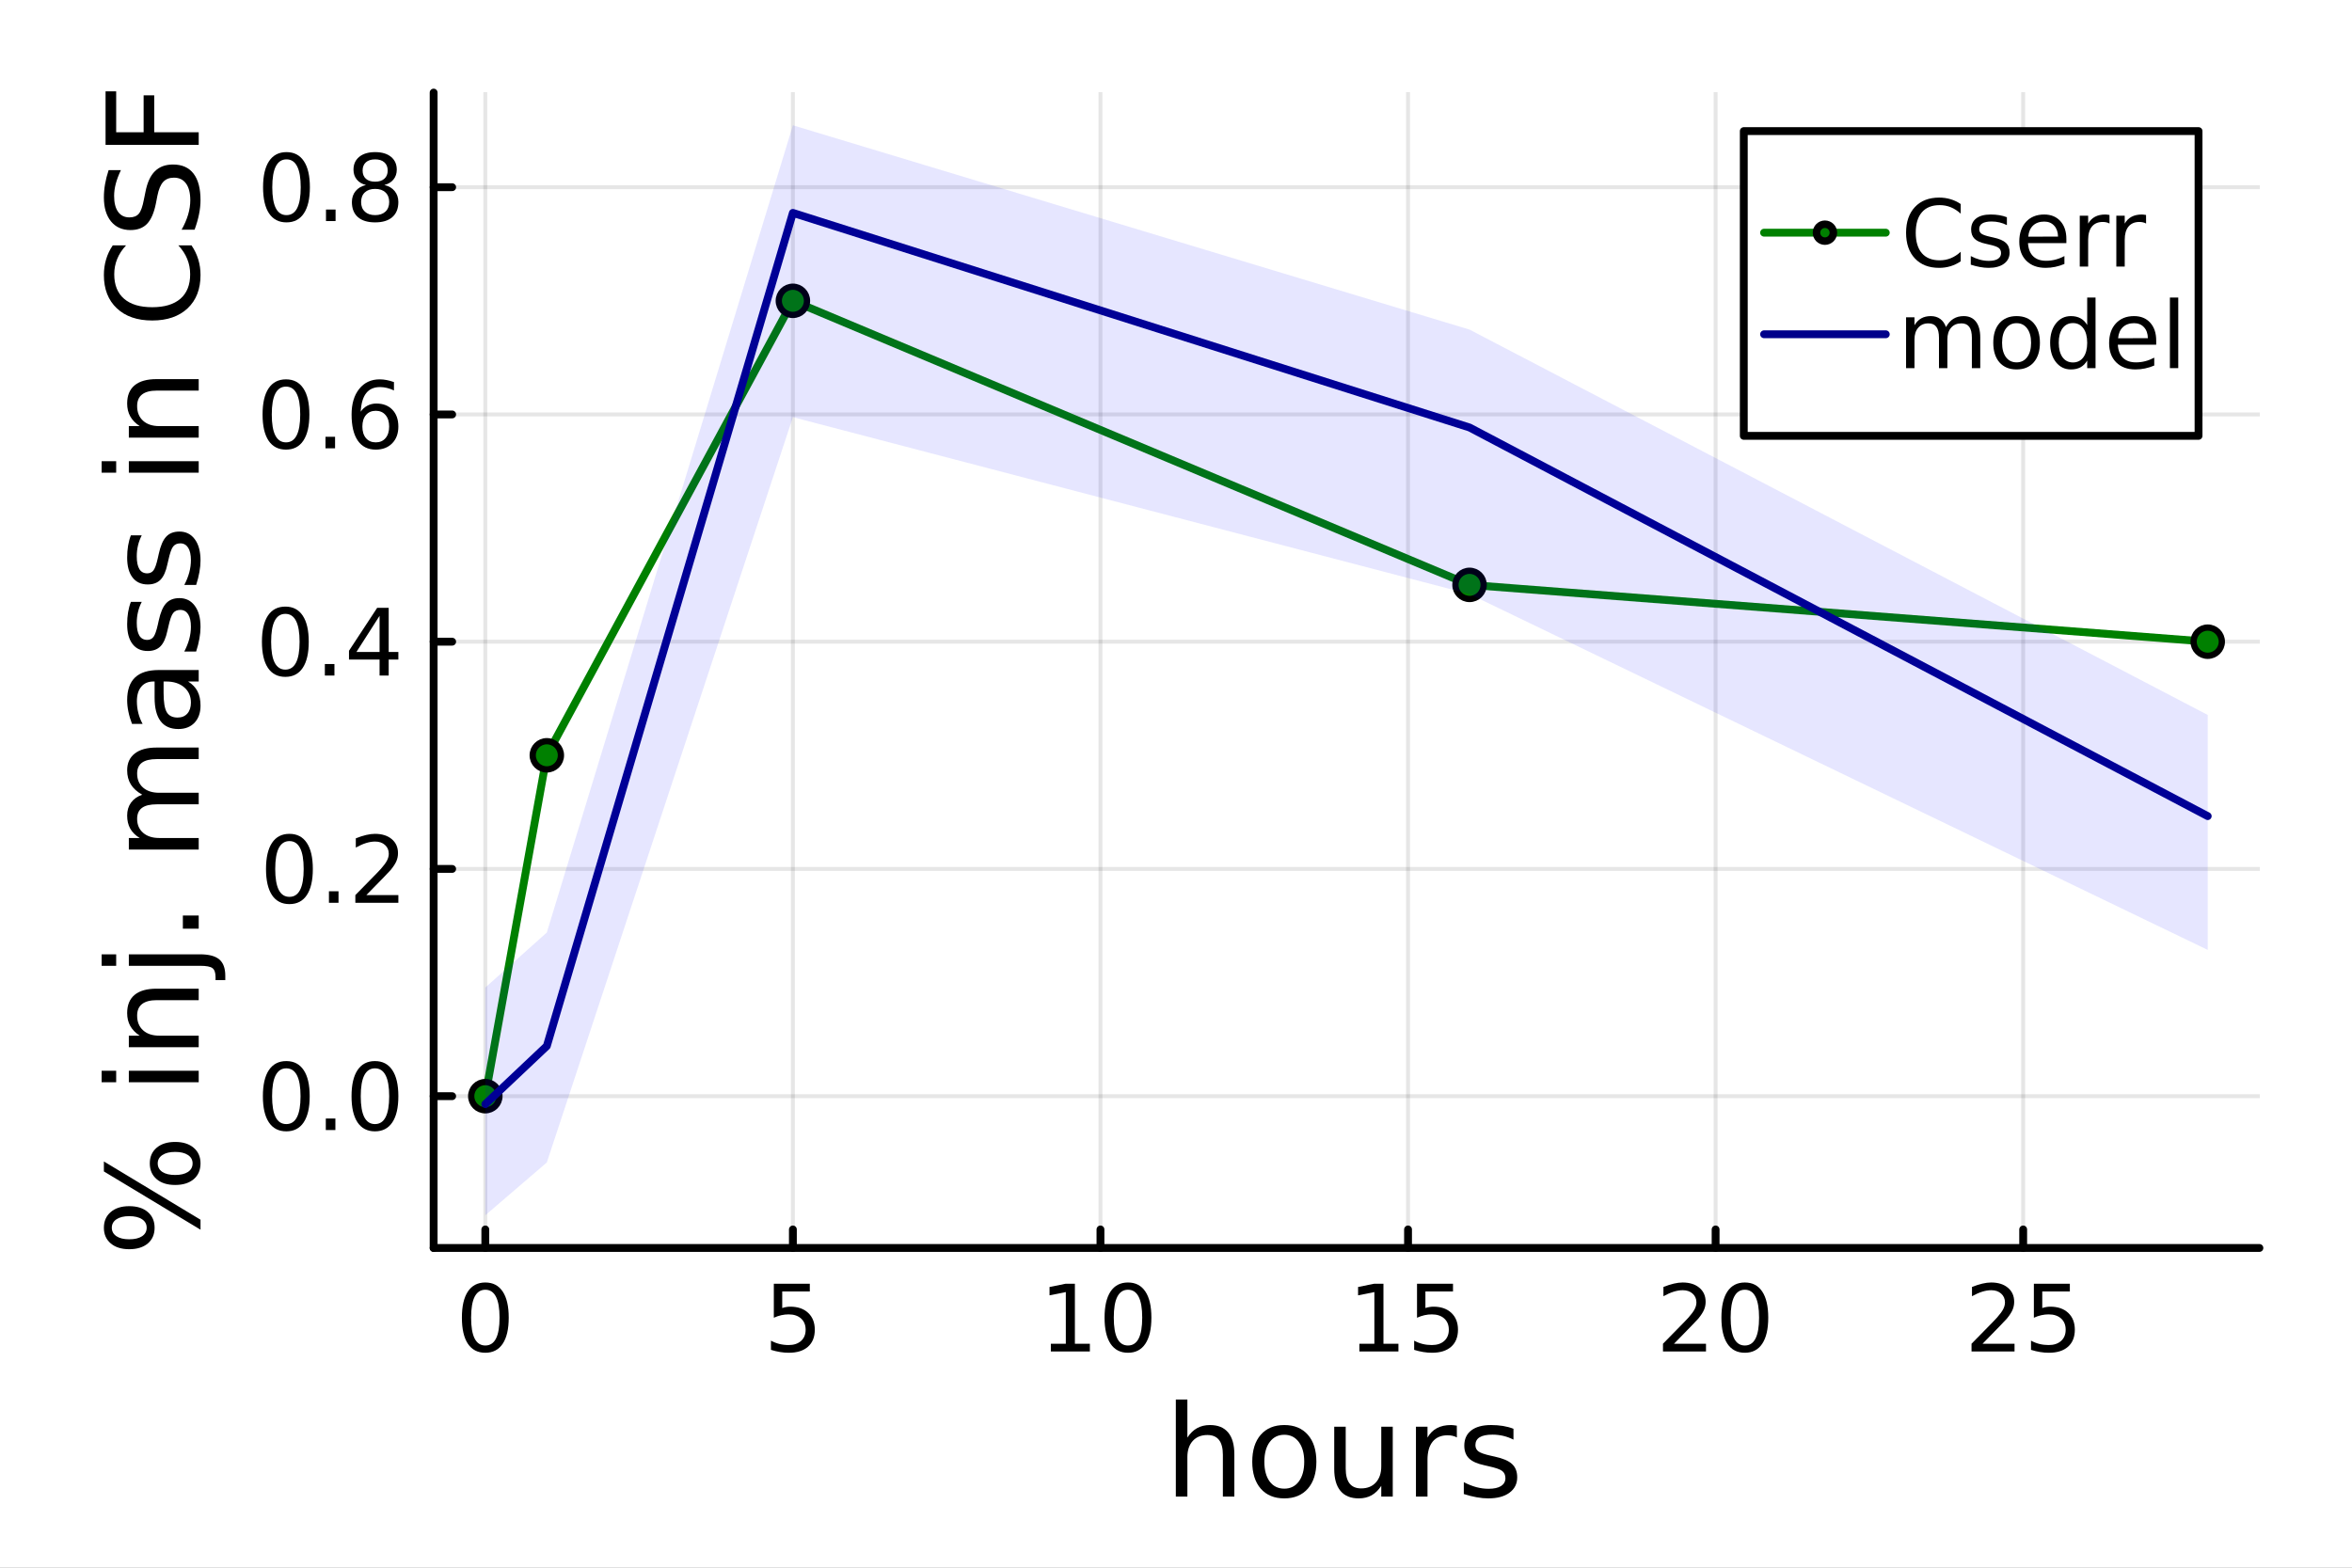 <?xml version="1.0" encoding="utf-8"?>
<svg xmlns="http://www.w3.org/2000/svg" xmlns:xlink="http://www.w3.org/1999/xlink" width="600" height="400" viewBox="0 0 2400 1600">
<rect x="0" y="0" width="2400" height="1600" fill="#808080" stroke="none"/>
<defs>
  <clipPath id="clip360">
    <rect x="0" y="0" width="2400" height="1600"/>
  </clipPath>
</defs>
<path clip-path="url(#clip360)" d="M0 1600 L2400 1600 L2400 0 L0 0  Z" fill="#ffffff" fill-rule="evenodd" fill-opacity="1"/>
<defs>
  <clipPath id="clip361">
    <rect x="480" y="0" width="1681" height="1600"/>
  </clipPath>
</defs>
<path clip-path="url(#clip360)" d="M442.489 1273.7 L2305.51 1273.7 L2305.51 94.488 L442.489 94.488  Z" fill="#ffffff" fill-rule="evenodd" fill-opacity="1"/>
<defs>
  <clipPath id="clip362">
    <rect x="442" y="94" width="1864" height="1180"/>
  </clipPath>
</defs>
<polyline clip-path="url(#clip362)" style="stroke:#000000; stroke-linecap:round; stroke-linejoin:round; stroke-width:4; stroke-opacity:0.1; fill:none" points="495.216,1273.7 495.216,94.488 "/>
<polyline clip-path="url(#clip362)" style="stroke:#000000; stroke-linecap:round; stroke-linejoin:round; stroke-width:4; stroke-opacity:0.1; fill:none" points="809.067,1273.7 809.067,94.488 "/>
<polyline clip-path="url(#clip362)" style="stroke:#000000; stroke-linecap:round; stroke-linejoin:round; stroke-width:4; stroke-opacity:0.1; fill:none" points="1122.92,1273.7 1122.92,94.488 "/>
<polyline clip-path="url(#clip362)" style="stroke:#000000; stroke-linecap:round; stroke-linejoin:round; stroke-width:4; stroke-opacity:0.1; fill:none" points="1436.77,1273.7 1436.77,94.488 "/>
<polyline clip-path="url(#clip362)" style="stroke:#000000; stroke-linecap:round; stroke-linejoin:round; stroke-width:4; stroke-opacity:0.1; fill:none" points="1750.62,1273.7 1750.62,94.488 "/>
<polyline clip-path="url(#clip362)" style="stroke:#000000; stroke-linecap:round; stroke-linejoin:round; stroke-width:4; stroke-opacity:0.1; fill:none" points="2064.47,1273.7 2064.47,94.488 "/>
<polyline clip-path="url(#clip360)" style="stroke:#000000; stroke-linecap:round; stroke-linejoin:round; stroke-width:8; stroke-opacity:1; fill:none" points="442.489,1273.7 2305.51,1273.7 "/>
<polyline clip-path="url(#clip360)" style="stroke:#000000; stroke-linecap:round; stroke-linejoin:round; stroke-width:8; stroke-opacity:1; fill:none" points="495.216,1273.7 495.216,1254.8 "/>
<polyline clip-path="url(#clip360)" style="stroke:#000000; stroke-linecap:round; stroke-linejoin:round; stroke-width:8; stroke-opacity:1; fill:none" points="809.067,1273.7 809.067,1254.8 "/>
<polyline clip-path="url(#clip360)" style="stroke:#000000; stroke-linecap:round; stroke-linejoin:round; stroke-width:8; stroke-opacity:1; fill:none" points="1122.92,1273.7 1122.92,1254.8 "/>
<polyline clip-path="url(#clip360)" style="stroke:#000000; stroke-linecap:round; stroke-linejoin:round; stroke-width:8; stroke-opacity:1; fill:none" points="1436.77,1273.7 1436.77,1254.8 "/>
<polyline clip-path="url(#clip360)" style="stroke:#000000; stroke-linecap:round; stroke-linejoin:round; stroke-width:8; stroke-opacity:1; fill:none" points="1750.62,1273.7 1750.62,1254.8 "/>
<polyline clip-path="url(#clip360)" style="stroke:#000000; stroke-linecap:round; stroke-linejoin:round; stroke-width:8; stroke-opacity:1; fill:none" points="2064.47,1273.7 2064.47,1254.8 "/>
<path clip-path="url(#clip360)" d="M495.216 1316.33 Q487.994 1316.33 484.336 1323.46 Q480.725 1330.55 480.725 1344.81 Q480.725 1359.02 484.336 1366.15 Q487.994 1373.23 495.216 1373.23 Q502.484 1373.23 506.095 1366.15 Q509.753 1359.02 509.753 1344.81 Q509.753 1330.55 506.095 1323.46 Q502.484 1316.33 495.216 1316.33 M495.216 1308.93 Q506.836 1308.93 512.947 1318.14 Q519.105 1327.31 519.105 1344.81 Q519.105 1362.26 512.947 1371.47 Q506.836 1380.64 495.216 1380.64 Q483.595 1380.64 477.438 1371.47 Q471.327 1362.26 471.327 1344.81 Q471.327 1327.31 477.438 1318.14 Q483.595 1308.93 495.216 1308.93 Z" fill="#000000" fill-rule="nonzero" fill-opacity="1" /><path clip-path="url(#clip360)" d="M789.623 1310.18 L826.336 1310.18 L826.336 1318.05 L798.188 1318.05 L798.188 1334.99 Q800.225 1334.3 802.262 1333.97 Q804.299 1333.6 806.336 1333.6 Q817.91 1333.6 824.669 1339.94 Q831.428 1346.29 831.428 1357.12 Q831.428 1368.28 824.484 1374.48 Q817.54 1380.64 804.901 1380.64 Q800.549 1380.64 796.012 1379.9 Q791.521 1379.16 786.706 1377.68 L786.706 1368.28 Q790.873 1370.55 795.317 1371.66 Q799.762 1372.77 804.716 1372.77 Q812.725 1372.77 817.401 1368.56 Q822.077 1364.34 822.077 1357.12 Q822.077 1349.9 817.401 1345.68 Q812.725 1341.47 804.716 1341.47 Q800.966 1341.47 797.216 1342.31 Q793.512 1343.14 789.623 1344.9 L789.623 1310.18 Z" fill="#000000" fill-rule="nonzero" fill-opacity="1" /><path clip-path="url(#clip360)" d="M1072.29 1371.43 L1087.57 1371.43 L1087.57 1318.69 L1070.95 1322.03 L1070.95 1313.51 L1087.48 1310.18 L1096.83 1310.18 L1096.83 1371.43 L1112.11 1371.43 L1112.11 1379.3 L1072.29 1379.3 L1072.29 1371.43 Z" fill="#000000" fill-rule="nonzero" fill-opacity="1" /><path clip-path="url(#clip360)" d="M1151 1316.33 Q1143.78 1316.33 1140.12 1323.46 Q1136.51 1330.55 1136.51 1344.81 Q1136.51 1359.02 1140.12 1366.15 Q1143.78 1373.23 1151 1373.23 Q1158.27 1373.23 1161.88 1366.15 Q1165.53 1359.02 1165.53 1344.81 Q1165.53 1330.55 1161.88 1323.46 Q1158.27 1316.33 1151 1316.33 M1151 1308.93 Q1162.62 1308.93 1168.73 1318.14 Q1174.89 1327.31 1174.89 1344.81 Q1174.89 1362.26 1168.73 1371.47 Q1162.62 1380.64 1151 1380.64 Q1139.38 1380.64 1133.22 1371.47 Q1127.11 1362.26 1127.11 1344.81 Q1127.11 1327.31 1133.22 1318.14 Q1139.38 1308.93 1151 1308.93 Z" fill="#000000" fill-rule="nonzero" fill-opacity="1" /><path clip-path="url(#clip360)" d="M1387.14 1371.43 L1402.42 1371.43 L1402.42 1318.69 L1385.8 1322.03 L1385.8 1313.51 L1402.33 1310.18 L1411.68 1310.18 L1411.68 1371.43 L1426.96 1371.43 L1426.96 1379.3 L1387.14 1379.3 L1387.14 1371.43 Z" fill="#000000" fill-rule="nonzero" fill-opacity="1" /><path clip-path="url(#clip360)" d="M1445.94 1310.18 L1482.65 1310.18 L1482.65 1318.05 L1454.5 1318.05 L1454.5 1334.99 Q1456.54 1334.3 1458.58 1333.97 Q1460.61 1333.6 1462.65 1333.6 Q1474.22 1333.6 1480.98 1339.94 Q1487.74 1346.29 1487.74 1357.12 Q1487.74 1368.28 1480.8 1374.48 Q1473.85 1380.64 1461.21 1380.64 Q1456.86 1380.64 1452.33 1379.9 Q1447.84 1379.16 1443.02 1377.68 L1443.02 1368.28 Q1447.19 1370.55 1451.63 1371.66 Q1456.08 1372.77 1461.03 1372.77 Q1469.04 1372.77 1473.71 1368.56 Q1478.39 1364.34 1478.39 1357.12 Q1478.39 1349.9 1473.71 1345.68 Q1469.04 1341.47 1461.03 1341.47 Q1457.28 1341.47 1453.53 1342.31 Q1449.83 1343.14 1445.94 1344.9 L1445.94 1310.18 Z" fill="#000000" fill-rule="nonzero" fill-opacity="1" /><path clip-path="url(#clip360)" d="M1708.17 1371.43 L1740.81 1371.43 L1740.81 1379.3 L1696.92 1379.3 L1696.92 1371.43 Q1702.24 1365.92 1711.41 1356.66 Q1720.62 1347.35 1722.98 1344.67 Q1727.47 1339.62 1729.23 1336.15 Q1731.04 1332.63 1731.04 1329.25 Q1731.04 1323.74 1727.15 1320.27 Q1723.31 1316.8 1717.1 1316.8 Q1712.71 1316.8 1707.8 1318.32 Q1702.94 1319.85 1697.38 1322.95 L1697.38 1313.51 Q1703.03 1311.24 1707.94 1310.08 Q1712.84 1308.93 1716.92 1308.93 Q1727.66 1308.93 1734.05 1314.3 Q1740.44 1319.67 1740.44 1328.65 Q1740.44 1332.91 1738.82 1336.75 Q1737.24 1340.55 1733.03 1345.73 Q1731.87 1347.07 1725.67 1353.51 Q1719.46 1359.9 1708.17 1371.43 Z" fill="#000000" fill-rule="nonzero" fill-opacity="1" /><path clip-path="url(#clip360)" d="M1780.44 1316.33 Q1773.21 1316.33 1769.56 1323.46 Q1765.95 1330.55 1765.95 1344.81 Q1765.95 1359.02 1769.56 1366.15 Q1773.21 1373.23 1780.44 1373.23 Q1787.71 1373.23 1791.32 1366.15 Q1794.97 1359.02 1794.97 1344.81 Q1794.97 1330.55 1791.32 1323.46 Q1787.71 1316.33 1780.44 1316.33 M1780.44 1308.93 Q1792.06 1308.93 1798.17 1318.14 Q1804.33 1327.31 1804.33 1344.81 Q1804.33 1362.26 1798.17 1371.47 Q1792.06 1380.64 1780.44 1380.64 Q1768.82 1380.64 1762.66 1371.47 Q1756.55 1362.26 1756.55 1344.81 Q1756.55 1327.31 1762.66 1318.14 Q1768.82 1308.93 1780.44 1308.93 Z" fill="#000000" fill-rule="nonzero" fill-opacity="1" /><path clip-path="url(#clip360)" d="M2023.02 1371.43 L2055.65 1371.43 L2055.65 1379.3 L2011.77 1379.3 L2011.77 1371.43 Q2017.09 1365.92 2026.26 1356.66 Q2035.47 1347.35 2037.83 1344.67 Q2042.32 1339.62 2044.08 1336.15 Q2045.89 1332.63 2045.89 1329.25 Q2045.89 1323.74 2042 1320.27 Q2038.15 1316.8 2031.95 1316.8 Q2027.55 1316.8 2022.65 1318.32 Q2017.78 1319.85 2012.23 1322.95 L2012.23 1313.51 Q2017.88 1311.24 2022.78 1310.08 Q2027.69 1308.93 2031.77 1308.93 Q2042.51 1308.93 2048.9 1314.3 Q2055.28 1319.67 2055.28 1328.65 Q2055.28 1332.91 2053.66 1336.75 Q2052.09 1340.55 2047.88 1345.73 Q2046.72 1347.07 2040.52 1353.51 Q2034.31 1359.9 2023.02 1371.43 Z" fill="#000000" fill-rule="nonzero" fill-opacity="1" /><path clip-path="url(#clip360)" d="M2075.38 1310.18 L2112.09 1310.18 L2112.09 1318.05 L2083.94 1318.05 L2083.94 1334.99 Q2085.98 1334.3 2088.02 1333.97 Q2090.05 1333.6 2092.09 1333.6 Q2103.66 1333.6 2110.42 1339.94 Q2117.18 1346.29 2117.18 1357.12 Q2117.18 1368.28 2110.24 1374.48 Q2103.29 1380.64 2090.65 1380.64 Q2086.3 1380.64 2081.77 1379.9 Q2077.27 1379.16 2072.46 1377.68 L2072.46 1368.28 Q2076.63 1370.55 2081.07 1371.66 Q2085.52 1372.77 2090.47 1372.77 Q2098.48 1372.77 2103.15 1368.56 Q2107.83 1364.34 2107.83 1357.12 Q2107.83 1349.9 2103.15 1345.68 Q2098.48 1341.47 2090.47 1341.47 Q2086.72 1341.47 2082.97 1342.31 Q2079.27 1343.14 2075.38 1344.9 L2075.38 1310.18 Z" fill="#000000" fill-rule="nonzero" fill-opacity="1" /><path clip-path="url(#clip360)" d="M1259.54 1484.39 L1259.54 1527.42 L1247.83 1527.42 L1247.83 1484.77 Q1247.83 1474.65 1243.89 1469.62 Q1239.94 1464.59 1232.04 1464.59 Q1222.56 1464.59 1217.09 1470.64 Q1211.61 1476.69 1211.61 1487.13 L1211.61 1527.42 L1199.83 1527.42 L1199.83 1428.37 L1211.61 1428.37 L1211.61 1467.2 Q1215.81 1460.77 1221.48 1457.59 Q1227.21 1454.41 1234.65 1454.41 Q1246.94 1454.41 1253.24 1462.05 Q1259.54 1469.62 1259.54 1484.39 Z" fill="#000000" fill-rule="nonzero" fill-opacity="1" /><path clip-path="url(#clip360)" d="M1310.53 1464.34 Q1301.11 1464.34 1295.64 1471.72 Q1290.16 1479.04 1290.16 1491.84 Q1290.16 1504.63 1295.57 1512.02 Q1301.05 1519.34 1310.53 1519.34 Q1319.89 1519.34 1325.37 1511.96 Q1330.84 1504.57 1330.84 1491.84 Q1330.84 1479.17 1325.37 1471.79 Q1319.89 1464.34 1310.53 1464.34 M1310.53 1454.41 Q1325.81 1454.41 1334.53 1464.34 Q1343.25 1474.27 1343.25 1491.84 Q1343.25 1509.35 1334.53 1519.34 Q1325.81 1529.27 1310.53 1529.27 Q1295.19 1529.27 1286.47 1519.34 Q1277.81 1509.35 1277.81 1491.84 Q1277.81 1474.27 1286.47 1464.34 Q1295.19 1454.41 1310.53 1454.41 Z" fill="#000000" fill-rule="nonzero" fill-opacity="1" /><path clip-path="url(#clip360)" d="M1361.46 1499.29 L1361.46 1456.13 L1373.17 1456.13 L1373.17 1498.84 Q1373.17 1508.96 1377.12 1514.06 Q1381.07 1519.08 1388.96 1519.08 Q1398.44 1519.08 1403.92 1513.04 Q1409.46 1506.99 1409.46 1496.55 L1409.46 1456.13 L1421.17 1456.13 L1421.17 1527.42 L1409.46 1527.42 L1409.46 1516.47 Q1405.19 1522.97 1399.53 1526.15 Q1393.92 1529.27 1386.48 1529.27 Q1374.19 1529.27 1367.83 1521.63 Q1361.46 1513.99 1361.46 1499.29 M1390.93 1454.41 L1390.93 1454.41 Z" fill="#000000" fill-rule="nonzero" fill-opacity="1" /><path clip-path="url(#clip360)" d="M1486.61 1467.08 Q1484.64 1465.93 1482.28 1465.42 Q1479.99 1464.85 1477.19 1464.85 Q1467.26 1464.85 1461.91 1471.34 Q1456.63 1477.77 1456.63 1489.87 L1456.63 1527.42 L1444.85 1527.42 L1444.85 1456.13 L1456.63 1456.13 L1456.63 1467.2 Q1460.32 1460.71 1466.24 1457.59 Q1472.16 1454.41 1480.63 1454.41 Q1481.84 1454.41 1483.3 1454.6 Q1484.76 1454.73 1486.55 1455.05 L1486.61 1467.08 Z" fill="#000000" fill-rule="nonzero" fill-opacity="1" /><path clip-path="url(#clip360)" d="M1544.35 1458.23 L1544.35 1469.3 Q1539.38 1466.76 1534.03 1465.49 Q1528.69 1464.21 1522.96 1464.21 Q1514.24 1464.21 1509.84 1466.89 Q1505.52 1469.56 1505.52 1474.91 Q1505.52 1478.98 1508.63 1481.34 Q1511.75 1483.63 1521.18 1485.73 L1525.19 1486.62 Q1537.66 1489.29 1542.88 1494.19 Q1548.17 1499.03 1548.17 1507.75 Q1548.17 1517.68 1540.27 1523.48 Q1532.44 1529.27 1518.69 1529.27 Q1512.96 1529.27 1506.73 1528.12 Q1500.55 1527.04 1493.68 1524.81 L1493.68 1512.72 Q1500.17 1516.09 1506.47 1517.81 Q1512.77 1519.47 1518.95 1519.47 Q1527.22 1519.47 1531.68 1516.67 Q1536.13 1513.8 1536.13 1508.64 Q1536.13 1503.87 1532.89 1501.32 Q1529.71 1498.78 1518.82 1496.42 L1514.75 1495.47 Q1503.86 1493.18 1499.02 1488.47 Q1494.18 1483.69 1494.18 1475.42 Q1494.18 1465.36 1501.31 1459.88 Q1508.44 1454.41 1521.56 1454.41 Q1528.05 1454.41 1533.78 1455.36 Q1539.51 1456.32 1544.35 1458.23 Z" fill="#000000" fill-rule="nonzero" fill-opacity="1" /><polyline clip-path="url(#clip362)" style="stroke:#000000; stroke-linecap:round; stroke-linejoin:round; stroke-width:4; stroke-opacity:0.1; fill:none" points="442.489,1118.77 2305.51,1118.77 "/>
<polyline clip-path="url(#clip362)" style="stroke:#000000; stroke-linecap:round; stroke-linejoin:round; stroke-width:4; stroke-opacity:0.1; fill:none" points="442.489,886.84 2305.51,886.84 "/>
<polyline clip-path="url(#clip362)" style="stroke:#000000; stroke-linecap:round; stroke-linejoin:round; stroke-width:4; stroke-opacity:0.1; fill:none" points="442.489,654.913 2305.51,654.913 "/>
<polyline clip-path="url(#clip362)" style="stroke:#000000; stroke-linecap:round; stroke-linejoin:round; stroke-width:4; stroke-opacity:0.1; fill:none" points="442.489,422.987 2305.51,422.987 "/>
<polyline clip-path="url(#clip362)" style="stroke:#000000; stroke-linecap:round; stroke-linejoin:round; stroke-width:4; stroke-opacity:0.1; fill:none" points="442.489,191.06 2305.51,191.06 "/>
<polyline clip-path="url(#clip360)" style="stroke:#000000; stroke-linecap:round; stroke-linejoin:round; stroke-width:8; stroke-opacity:1; fill:none" points="442.489,1273.7 442.489,94.488 "/>
<polyline clip-path="url(#clip360)" style="stroke:#000000; stroke-linecap:round; stroke-linejoin:round; stroke-width:8; stroke-opacity:1; fill:none" points="442.489,1118.77 461.386,1118.77 "/>
<polyline clip-path="url(#clip360)" style="stroke:#000000; stroke-linecap:round; stroke-linejoin:round; stroke-width:8; stroke-opacity:1; fill:none" points="442.489,886.84 461.386,886.84 "/>
<polyline clip-path="url(#clip360)" style="stroke:#000000; stroke-linecap:round; stroke-linejoin:round; stroke-width:8; stroke-opacity:1; fill:none" points="442.489,654.913 461.386,654.913 "/>
<polyline clip-path="url(#clip360)" style="stroke:#000000; stroke-linecap:round; stroke-linejoin:round; stroke-width:8; stroke-opacity:1; fill:none" points="442.489,422.987 461.386,422.987 "/>
<polyline clip-path="url(#clip360)" style="stroke:#000000; stroke-linecap:round; stroke-linejoin:round; stroke-width:8; stroke-opacity:1; fill:none" points="442.489,191.06 461.386,191.06 "/>
<path clip-path="url(#clip360)" d="M292.137 1090.36 Q284.915 1090.36 281.258 1097.49 Q277.647 1104.58 277.647 1118.84 Q277.647 1133.05 281.258 1140.18 Q284.915 1147.26 292.137 1147.26 Q299.406 1147.26 303.017 1140.18 Q306.674 1133.05 306.674 1118.84 Q306.674 1104.58 303.017 1097.49 Q299.406 1090.36 292.137 1090.36 M292.137 1082.96 Q303.758 1082.96 309.869 1092.17 Q316.026 1101.34 316.026 1118.84 Q316.026 1136.29 309.869 1145.5 Q303.758 1154.67 292.137 1154.67 Q280.517 1154.67 274.36 1145.5 Q268.249 1136.29 268.249 1118.84 Q268.249 1101.34 274.36 1092.17 Q280.517 1082.96 292.137 1082.96 Z" fill="#000000" fill-rule="nonzero" fill-opacity="1" /><path clip-path="url(#clip360)" d="M332.461 1141.57 L342.23 1141.57 L342.23 1153.33 L332.461 1153.33 L332.461 1141.57 Z" fill="#000000" fill-rule="nonzero" fill-opacity="1" /><path clip-path="url(#clip360)" d="M382.6 1090.36 Q375.378 1090.36 371.72 1097.49 Q368.109 1104.58 368.109 1118.84 Q368.109 1133.05 371.72 1140.18 Q375.378 1147.26 382.6 1147.26 Q389.868 1147.26 393.479 1140.18 Q397.137 1133.05 397.137 1118.84 Q397.137 1104.58 393.479 1097.49 Q389.868 1090.36 382.6 1090.36 M382.6 1082.96 Q394.22 1082.96 400.331 1092.17 Q406.489 1101.34 406.489 1118.84 Q406.489 1136.29 400.331 1145.5 Q394.22 1154.67 382.6 1154.67 Q370.98 1154.67 364.822 1145.5 Q358.711 1136.29 358.711 1118.84 Q358.711 1101.34 364.822 1092.17 Q370.98 1082.96 382.6 1082.96 Z" fill="#000000" fill-rule="nonzero" fill-opacity="1" /><path clip-path="url(#clip360)" d="M295.332 858.438 Q288.11 858.438 284.452 865.567 Q280.841 872.651 280.841 886.91 Q280.841 901.123 284.452 908.252 Q288.11 915.336 295.332 915.336 Q302.6 915.336 306.211 908.252 Q309.869 901.123 309.869 886.91 Q309.869 872.651 306.211 865.567 Q302.6 858.438 295.332 858.438 M295.332 851.03 Q306.952 851.03 313.063 860.243 Q319.221 869.41 319.221 886.91 Q319.221 904.363 313.063 913.576 Q306.952 922.743 295.332 922.743 Q283.712 922.743 277.554 913.576 Q271.443 904.363 271.443 886.91 Q271.443 869.41 277.554 860.243 Q283.712 851.03 295.332 851.03 Z" fill="#000000" fill-rule="nonzero" fill-opacity="1" /><path clip-path="url(#clip360)" d="M335.656 909.641 L345.424 909.641 L345.424 921.4 L335.656 921.4 L335.656 909.641 Z" fill="#000000" fill-rule="nonzero" fill-opacity="1" /><path clip-path="url(#clip360)" d="M373.85 913.53 L406.489 913.53 L406.489 921.4 L362.6 921.4 L362.6 913.53 Q367.924 908.021 377.091 898.762 Q386.304 889.456 388.665 886.771 Q393.155 881.725 394.915 878.252 Q396.72 874.734 396.72 871.354 Q396.72 865.845 392.831 862.373 Q388.989 858.901 382.785 858.901 Q378.387 858.901 373.48 860.428 Q368.619 861.956 363.063 865.058 L363.063 855.614 Q368.711 853.345 373.618 852.188 Q378.526 851.03 382.6 851.03 Q393.341 851.03 399.729 856.401 Q406.118 861.771 406.118 870.752 Q406.118 875.012 404.498 878.854 Q402.924 882.651 398.711 887.836 Q397.554 889.178 391.35 895.613 Q385.146 902.002 373.85 913.53 Z" fill="#000000" fill-rule="nonzero" fill-opacity="1" /><path clip-path="url(#clip360)" d="M291.165 626.511 Q283.943 626.511 280.286 633.64 Q276.675 640.724 276.675 654.983 Q276.675 669.196 280.286 676.325 Q283.943 683.409 291.165 683.409 Q298.434 683.409 302.045 676.325 Q305.702 669.196 305.702 654.983 Q305.702 640.724 302.045 633.64 Q298.434 626.511 291.165 626.511 M291.165 619.103 Q302.786 619.103 308.897 628.316 Q315.054 637.483 315.054 654.983 Q315.054 672.436 308.897 681.649 Q302.786 690.816 291.165 690.816 Q279.545 690.816 273.388 681.649 Q267.276 672.436 267.276 654.983 Q267.276 637.483 273.388 628.316 Q279.545 619.103 291.165 619.103 Z" fill="#000000" fill-rule="nonzero" fill-opacity="1" /><path clip-path="url(#clip360)" d="M331.489 677.714 L341.258 677.714 L341.258 689.473 L331.489 689.473 L331.489 677.714 Z" fill="#000000" fill-rule="nonzero" fill-opacity="1" /><path clip-path="url(#clip360)" d="M387.322 628.502 L363.711 665.399 L387.322 665.399 L387.322 628.502 M384.868 620.353 L396.628 620.353 L396.628 665.399 L406.489 665.399 L406.489 673.177 L396.628 673.177 L396.628 689.473 L387.322 689.473 L387.322 673.177 L356.119 673.177 L356.119 664.149 L384.868 620.353 Z" fill="#000000" fill-rule="nonzero" fill-opacity="1" /><path clip-path="url(#clip360)" d="M291.813 394.584 Q284.591 394.584 280.934 401.713 Q277.323 408.797 277.323 423.056 Q277.323 437.269 280.934 444.398 Q284.591 451.482 291.813 451.482 Q299.082 451.482 302.693 444.398 Q306.35 437.269 306.35 423.056 Q306.35 408.797 302.693 401.713 Q299.082 394.584 291.813 394.584 M291.813 387.177 Q303.434 387.177 309.545 396.389 Q315.702 405.556 315.702 423.056 Q315.702 440.51 309.545 449.722 Q303.434 458.889 291.813 458.889 Q280.193 458.889 274.036 449.722 Q267.925 440.51 267.925 423.056 Q267.925 405.556 274.036 396.389 Q280.193 387.177 291.813 387.177 Z" fill="#000000" fill-rule="nonzero" fill-opacity="1" /><path clip-path="url(#clip360)" d="M332.137 445.787 L341.906 445.787 L341.906 457.547 L332.137 457.547 L332.137 445.787 Z" fill="#000000" fill-rule="nonzero" fill-opacity="1" /><path clip-path="url(#clip360)" d="M383.433 419.26 Q377.137 419.26 373.433 423.565 Q369.776 427.871 369.776 435.371 Q369.776 442.824 373.433 447.176 Q377.137 451.482 383.433 451.482 Q389.73 451.482 393.387 447.176 Q397.091 442.824 397.091 435.371 Q397.091 427.871 393.387 423.565 Q389.73 419.26 383.433 419.26 M401.998 389.954 L401.998 398.473 Q398.479 396.806 394.868 395.926 Q391.304 395.047 387.785 395.047 Q378.526 395.047 373.618 401.297 Q368.757 407.547 368.063 420.186 Q370.794 416.158 374.915 414.028 Q379.035 411.852 383.989 411.852 Q394.405 411.852 400.424 418.195 Q406.489 424.491 406.489 435.371 Q406.489 446.019 400.192 452.454 Q393.896 458.889 383.433 458.889 Q371.443 458.889 365.1 449.722 Q358.757 440.51 358.757 423.056 Q358.757 406.667 366.535 396.945 Q374.313 387.177 387.415 387.177 Q390.933 387.177 394.498 387.871 Q398.109 388.565 401.998 389.954 Z" fill="#000000" fill-rule="nonzero" fill-opacity="1" /><path clip-path="url(#clip360)" d="M292.323 162.657 Q285.1 162.657 281.443 169.787 Q277.832 176.87 277.832 191.129 Q277.832 205.342 281.443 212.472 Q285.1 219.555 292.323 219.555 Q299.591 219.555 303.202 212.472 Q306.86 205.342 306.86 191.129 Q306.86 176.87 303.202 169.787 Q299.591 162.657 292.323 162.657 M292.323 155.25 Q303.943 155.25 310.054 164.463 Q316.211 173.629 316.211 191.129 Q316.211 208.583 310.054 217.796 Q303.943 226.962 292.323 226.962 Q280.702 226.962 274.545 217.796 Q268.434 208.583 268.434 191.129 Q268.434 173.629 274.545 164.463 Q280.702 155.25 292.323 155.25 Z" fill="#000000" fill-rule="nonzero" fill-opacity="1" /><path clip-path="url(#clip360)" d="M332.646 213.86 L342.415 213.86 L342.415 225.62 L332.646 225.62 L332.646 213.86 Z" fill="#000000" fill-rule="nonzero" fill-opacity="1" /><path clip-path="url(#clip360)" d="M382.785 192.796 Q376.118 192.796 372.276 196.361 Q368.48 199.925 368.48 206.175 Q368.48 212.425 372.276 215.99 Q376.118 219.555 382.785 219.555 Q389.452 219.555 393.294 215.99 Q397.137 212.379 397.137 206.175 Q397.137 199.925 393.294 196.361 Q389.498 192.796 382.785 192.796 M373.433 188.814 Q367.415 187.333 364.035 183.212 Q360.702 179.092 360.702 173.166 Q360.702 164.879 366.581 160.064 Q372.507 155.25 382.785 155.25 Q393.109 155.25 398.989 160.064 Q404.868 164.879 404.868 173.166 Q404.868 179.092 401.489 183.212 Q398.155 187.333 392.183 188.814 Q398.942 190.388 402.692 194.972 Q406.489 199.555 406.489 206.175 Q406.489 216.222 400.331 221.592 Q394.22 226.962 382.785 226.962 Q371.35 226.962 365.193 221.592 Q359.082 216.222 359.082 206.175 Q359.082 199.555 362.878 194.972 Q366.674 190.388 373.433 188.814 M370.007 174.046 Q370.007 179.416 373.341 182.425 Q376.72 185.435 382.785 185.435 Q388.804 185.435 392.183 182.425 Q395.609 179.416 395.609 174.046 Q395.609 168.675 392.183 165.666 Q388.804 162.657 382.785 162.657 Q376.72 162.657 373.341 165.666 Q370.007 168.675 370.007 174.046 Z" fill="#000000" fill-rule="nonzero" fill-opacity="1" /><path clip-path="url(#clip360)" d="M160.942 1187.36 Q160.942 1192.9 165.652 1196.09 Q170.363 1199.2 178.766 1199.2 Q187.041 1199.2 191.815 1196.09 Q196.526 1192.9 196.526 1187.36 Q196.526 1181.95 191.815 1178.83 Q187.041 1175.65 178.766 1175.65 Q170.427 1175.65 165.716 1178.83 Q160.942 1181.95 160.942 1187.36 M152.857 1187.36 Q152.857 1177.31 159.86 1171.39 Q166.862 1165.47 178.766 1165.47 Q190.67 1165.47 197.672 1171.45 Q204.611 1177.37 204.611 1187.36 Q204.611 1197.55 197.672 1203.47 Q190.67 1209.39 178.766 1209.39 Q166.798 1209.39 159.86 1203.47 Q152.857 1197.49 152.857 1187.36 M114.09 1253.06 Q114.09 1258.53 118.864 1261.72 Q123.575 1264.84 131.85 1264.84 Q140.253 1264.84 144.964 1261.72 Q149.674 1258.6 149.674 1253.06 Q149.674 1247.52 144.964 1244.4 Q140.253 1241.22 131.85 1241.22 Q123.639 1241.22 118.864 1244.4 Q114.09 1247.58 114.09 1253.06 M106.006 1195.58 L106.006 1185.39 L204.611 1244.85 L204.611 1255.03 L106.006 1195.58 M106.006 1253.06 Q106.006 1243 113.008 1237.02 Q119.947 1231.03 131.85 1231.03 Q143.882 1231.03 150.82 1237.02 Q157.759 1242.94 157.759 1253.06 Q157.759 1263.18 150.82 1269.1 Q143.818 1274.96 131.85 1274.96 Q120.01 1274.96 113.008 1269.04 Q106.006 1263.12 106.006 1253.06 Z" fill="#000000" fill-rule="nonzero" fill-opacity="1" /><path clip-path="url(#clip360)" d="M131.469 1104.55 L131.469 1092.83 L202.764 1092.83 L202.764 1104.55 L131.469 1104.55 M103.714 1104.55 L103.714 1092.83 L118.546 1092.83 L118.546 1104.55 L103.714 1104.55 Z" fill="#000000" fill-rule="nonzero" fill-opacity="1" /><path clip-path="url(#clip360)" d="M159.732 1009.06 L202.764 1009.06 L202.764 1020.77 L160.114 1020.77 Q149.993 1020.77 144.964 1024.72 Q139.935 1028.67 139.935 1036.56 Q139.935 1046.05 145.982 1051.52 Q152.03 1057 162.47 1057 L202.764 1057 L202.764 1068.77 L131.469 1068.77 L131.469 1057 L142.545 1057 Q136.116 1052.79 132.933 1047.13 Q129.75 1041.4 129.75 1033.95 Q129.75 1021.67 137.389 1015.36 Q144.964 1009.06 159.732 1009.06 Z" fill="#000000" fill-rule="nonzero" fill-opacity="1" /><path clip-path="url(#clip360)" d="M131.469 985.699 L131.469 973.986 L204.038 973.986 Q217.66 973.986 223.771 979.206 Q229.882 984.362 229.882 995.884 L229.882 1000.34 L219.952 1000.34 L219.952 997.221 Q219.952 990.537 216.833 988.118 Q213.777 985.699 204.038 985.699 L131.469 985.699 M103.714 985.699 L103.714 973.986 L118.546 973.986 L118.546 985.699 L103.714 985.699 Z" fill="#000000" fill-rule="nonzero" fill-opacity="1" /><path clip-path="url(#clip360)" d="M186.596 947.823 L186.596 934.392 L202.764 934.392 L202.764 947.823 L186.596 947.823 Z" fill="#000000" fill-rule="nonzero" fill-opacity="1" /><path clip-path="url(#clip360)" d="M145.155 811.088 Q137.261 806.695 133.506 800.584 Q129.75 794.473 129.75 786.198 Q129.75 775.058 137.58 769.01 Q145.346 762.963 159.732 762.963 L202.764 762.963 L202.764 774.74 L160.114 774.74 Q149.865 774.74 144.9 778.368 Q139.935 781.997 139.935 789.444 Q139.935 798.547 145.982 803.831 Q152.03 809.114 162.47 809.114 L202.764 809.114 L202.764 820.891 L160.114 820.891 Q149.802 820.891 144.9 824.519 Q139.935 828.148 139.935 835.723 Q139.935 844.699 146.046 849.982 Q152.093 855.266 162.47 855.266 L202.764 855.266 L202.764 867.042 L131.469 867.042 L131.469 855.266 L142.545 855.266 Q135.988 851.255 132.869 845.654 Q129.75 840.052 129.75 832.349 Q129.75 824.583 133.697 819.172 Q137.643 813.698 145.155 811.088 Z" fill="#000000" fill-rule="nonzero" fill-opacity="1" /><path clip-path="url(#clip360)" d="M166.926 707.199 Q166.926 721.395 170.172 726.87 Q173.419 732.344 181.248 732.344 Q187.487 732.344 191.179 728.27 Q194.807 724.132 194.807 717.066 Q194.807 707.327 187.932 701.47 Q180.994 695.55 169.535 695.55 L166.926 695.55 L166.926 707.199 M162.088 683.837 L202.764 683.837 L202.764 695.55 L191.943 695.55 Q198.436 699.561 201.555 705.544 Q204.611 711.528 204.611 720.186 Q204.611 731.135 198.499 737.628 Q192.325 744.057 182.012 744.057 Q169.981 744.057 163.87 736.036 Q157.759 727.952 157.759 711.974 L157.759 695.55 L156.613 695.55 Q148.529 695.55 144.136 700.897 Q139.68 706.181 139.68 715.793 Q139.68 721.904 141.144 727.697 Q142.609 733.49 145.537 738.837 L134.715 738.837 Q132.232 732.408 131.023 726.36 Q129.75 720.313 129.75 714.584 Q129.75 699.115 137.771 691.476 Q145.791 683.837 162.088 683.837 Z" fill="#000000" fill-rule="nonzero" fill-opacity="1" /><path clip-path="url(#clip360)" d="M133.569 614.26 L144.646 614.26 Q142.099 619.225 140.826 624.573 Q139.553 629.92 139.553 635.649 Q139.553 644.37 142.227 648.762 Q144.9 653.091 150.247 653.091 Q154.321 653.091 156.677 649.972 Q158.968 646.853 161.069 637.431 L161.96 633.421 Q164.634 620.944 169.535 615.724 Q174.373 610.441 183.094 610.441 Q193.025 610.441 198.818 618.334 Q204.611 626.164 204.611 639.914 Q204.611 645.643 203.465 651.881 Q202.383 658.056 200.155 664.931 L188.06 664.931 Q191.434 658.438 193.152 652.136 Q194.807 645.834 194.807 639.659 Q194.807 631.384 192.006 626.928 Q189.142 622.472 183.986 622.472 Q179.211 622.472 176.665 625.718 Q174.119 628.901 171.763 639.787 L170.809 643.861 Q168.517 654.746 163.806 659.584 Q159.032 664.422 150.757 664.422 Q140.699 664.422 135.224 657.292 Q129.75 650.163 129.75 637.049 Q129.75 630.556 130.705 624.827 Q131.66 619.098 133.569 614.26 Z" fill="#000000" fill-rule="nonzero" fill-opacity="1" /><path clip-path="url(#clip360)" d="M133.569 546.338 L144.646 546.338 Q142.099 551.303 140.826 556.651 Q139.553 561.998 139.553 567.727 Q139.553 576.448 142.227 580.84 Q144.9 585.169 150.247 585.169 Q154.321 585.169 156.677 582.05 Q158.968 578.93 161.069 569.509 L161.96 565.499 Q164.634 553.022 169.535 547.802 Q174.373 542.519 183.094 542.519 Q193.025 542.519 198.818 550.412 Q204.611 558.242 204.611 571.992 Q204.611 577.721 203.465 583.959 Q202.383 590.134 200.155 597.009 L188.06 597.009 Q191.434 590.516 193.152 584.214 Q194.807 577.912 194.807 571.737 Q194.807 563.462 192.006 559.006 Q189.142 554.55 183.986 554.55 Q179.211 554.55 176.665 557.796 Q174.119 560.979 171.763 571.865 L170.809 575.939 Q168.517 586.824 163.806 591.662 Q159.032 596.5 150.757 596.5 Q140.699 596.5 135.224 589.37 Q129.75 582.241 129.75 569.127 Q129.75 562.634 130.705 556.905 Q131.66 551.176 133.569 546.338 Z" fill="#000000" fill-rule="nonzero" fill-opacity="1" /><path clip-path="url(#clip360)" d="M131.469 482.426 L131.469 470.713 L202.764 470.713 L202.764 482.426 L131.469 482.426 M103.714 482.426 L103.714 470.713 L118.546 470.713 L118.546 482.426 L103.714 482.426 Z" fill="#000000" fill-rule="nonzero" fill-opacity="1" /><path clip-path="url(#clip360)" d="M159.732 386.941 L202.764 386.941 L202.764 398.654 L160.114 398.654 Q149.993 398.654 144.964 402.6 Q139.935 406.547 139.935 414.441 Q139.935 423.926 145.982 429.4 Q152.03 434.875 162.47 434.875 L202.764 434.875 L202.764 446.651 L131.469 446.651 L131.469 434.875 L142.545 434.875 Q136.116 430.673 132.933 425.008 Q129.75 419.279 129.75 411.831 Q129.75 399.545 137.389 393.243 Q144.964 386.941 159.732 386.941 Z" fill="#000000" fill-rule="nonzero" fill-opacity="1" /><path clip-path="url(#clip360)" d="M115.045 250.46 L128.604 250.46 Q122.557 256.953 119.565 264.337 Q116.573 271.658 116.573 279.933 Q116.573 296.229 126.567 304.887 Q136.497 313.544 155.34 313.544 Q174.119 313.544 184.113 304.887 Q194.043 296.229 194.043 279.933 Q194.043 271.658 191.052 264.337 Q188.06 256.953 182.012 250.46 L195.444 250.46 Q200.027 257.208 202.319 264.783 Q204.611 272.294 204.611 280.697 Q204.611 302.277 191.434 314.69 Q178.193 327.103 155.34 327.103 Q132.423 327.103 119.246 314.69 Q106.006 302.277 106.006 280.697 Q106.006 272.167 108.297 264.656 Q110.525 257.08 115.045 250.46 Z" fill="#000000" fill-rule="nonzero" fill-opacity="1" /><path clip-path="url(#clip360)" d="M110.844 173.626 L123.384 173.626 Q119.883 180.947 118.164 187.44 Q116.445 193.933 116.445 199.98 Q116.445 210.483 120.52 216.213 Q124.594 221.878 132.105 221.878 Q138.407 221.878 141.654 218.122 Q144.837 214.303 146.81 203.736 L148.401 195.97 Q151.139 181.583 158.077 174.772 Q164.952 167.897 176.538 167.897 Q190.351 167.897 197.481 177.191 Q204.611 186.421 204.611 204.309 Q204.611 211.056 203.083 218.695 Q201.555 226.27 198.563 234.418 L185.322 234.418 Q189.715 226.589 191.943 219.077 Q194.171 211.566 194.171 204.309 Q194.171 193.296 189.842 187.312 Q185.513 181.328 177.493 181.328 Q170.49 181.328 166.544 185.657 Q162.597 189.922 160.623 199.725 L159.096 207.555 Q156.231 221.942 150.12 228.371 Q144.009 234.8 133.124 234.8 Q120.52 234.8 113.263 225.952 Q106.006 217.04 106.006 201.444 Q106.006 194.76 107.215 187.821 Q108.425 180.883 110.844 173.626 Z" fill="#000000" fill-rule="nonzero" fill-opacity="1" /><path clip-path="url(#clip360)" d="M107.724 147.845 L107.724 93.227 L118.546 93.227 L118.546 134.986 L146.555 134.986 L146.555 97.301 L157.377 97.301 L157.377 134.986 L202.764 134.986 L202.764 147.845 L107.724 147.845 Z" fill="#000000" fill-rule="nonzero" fill-opacity="1" /><polyline clip-path="url(#clip362)" style="stroke:#008000; stroke-linecap:round; stroke-linejoin:round; stroke-width:8; stroke-opacity:1; fill:none" points="495.216,1118.77 557.986,770.877 809.067,307.023 1499.54,596.932 2252.78,654.913 "/>
<circle clip-path="url(#clip362)" cx="495.216" cy="1118.77" r="14.4" fill="#008000" fill-rule="evenodd" fill-opacity="1" stroke="#000000" stroke-opacity="1" stroke-width="6.4"/>
<circle clip-path="url(#clip362)" cx="557.986" cy="770.877" r="14.4" fill="#008000" fill-rule="evenodd" fill-opacity="1" stroke="#000000" stroke-opacity="1" stroke-width="6.4"/>
<circle clip-path="url(#clip362)" cx="809.067" cy="307.023" r="14.4" fill="#008000" fill-rule="evenodd" fill-opacity="1" stroke="#000000" stroke-opacity="1" stroke-width="6.4"/>
<circle clip-path="url(#clip362)" cx="1499.54" cy="596.932" r="14.4" fill="#008000" fill-rule="evenodd" fill-opacity="1" stroke="#000000" stroke-opacity="1" stroke-width="6.4"/>
<circle clip-path="url(#clip362)" cx="2252.78" cy="654.913" r="14.4" fill="#008000" fill-rule="evenodd" fill-opacity="1" stroke="#000000" stroke-opacity="1" stroke-width="6.4"/>
<polyline clip-path="url(#clip362)" style="stroke:#00008b; stroke-linecap:round; stroke-linejoin:round; stroke-width:8; stroke-opacity:1; fill:none" points="495.216,1126.9 557.986,1067.59 809.067,217.268 1499.54,436.311 2252.78,832.95 "/>
<path clip-path="url(#clip362)" d="M495.216 1240.32 L557.986 1186.42 L809.067 425.751 L1499.54 606.361 L2252.78 969.484 L2252.78 729.678 L1499.54 336.387 L809.067 127.862 L557.986 951.722 L495.216 1007.9  Z" fill="#0000ff" fill-rule="evenodd" fill-opacity="0.1"/>
<polyline clip-path="url(#clip362)" style="stroke:#0000ff; stroke-linecap:round; stroke-linejoin:round; stroke-width:0; stroke-opacity:0.1; fill:none" points="495.216,1240.32 557.986,1186.42 809.067,425.751 1499.54,606.361 2252.78,969.484 "/>
<path clip-path="url(#clip360)" d="M1779.38 444.835 L2243.41 444.835 L2243.41 133.795 L1779.38 133.795  Z" fill="#ffffff" fill-rule="evenodd" fill-opacity="1"/>
<polyline clip-path="url(#clip360)" style="stroke:#000000; stroke-linecap:round; stroke-linejoin:round; stroke-width:8; stroke-opacity:1; fill:none" points="1779.38,444.835 2243.41,444.835 2243.41,133.795 1779.38,133.795 1779.38,444.835 "/>
<polyline clip-path="url(#clip360)" style="stroke:#008000; stroke-linecap:round; stroke-linejoin:round; stroke-width:8; stroke-opacity:1; fill:none" points="1800.08,237.475 1924.28,237.475 "/>
<circle clip-path="url(#clip360)" cx="1862.18" cy="237.475" r="8.625" fill="#008000" fill-rule="evenodd" fill-opacity="1" stroke="#000000" stroke-opacity="1" stroke-width="7.667"/>
<path clip-path="url(#clip360)" d="M2000.72 208.239 L2000.72 218.1 Q1996 213.702 1990.63 211.526 Q1985.3 209.35 1979.29 209.35 Q1967.43 209.35 1961.14 216.619 Q1954.84 223.841 1954.84 237.545 Q1954.84 251.202 1961.14 258.47 Q1967.43 265.693 1979.29 265.693 Q1985.3 265.693 1990.63 263.517 Q1996 261.341 2000.72 256.943 L2000.72 266.711 Q1995.81 270.044 1990.3 271.711 Q1984.84 273.378 1978.73 273.378 Q1963.04 273.378 1954.01 263.794 Q1944.98 254.165 1944.98 237.545 Q1944.98 220.878 1954.01 211.295 Q1963.04 201.665 1978.73 201.665 Q1984.93 201.665 1990.4 203.332 Q1995.91 204.952 2000.72 208.239 Z" fill="#000000" fill-rule="nonzero" fill-opacity="1" /><path clip-path="url(#clip360)" d="M2047.85 221.711 L2047.85 229.767 Q2044.24 227.915 2040.35 226.989 Q2036.46 226.063 2032.3 226.063 Q2025.95 226.063 2022.76 228.008 Q2019.61 229.952 2019.61 233.841 Q2019.61 236.804 2021.88 238.517 Q2024.15 240.183 2031 241.711 L2033.92 242.359 Q2042.99 244.304 2046.79 247.869 Q2050.63 251.387 2050.63 257.73 Q2050.63 264.952 2044.89 269.165 Q2039.19 273.378 2029.19 273.378 Q2025.03 273.378 2020.49 272.544 Q2016 271.757 2011 270.137 L2011 261.341 Q2015.72 263.794 2020.3 265.044 Q2024.89 266.248 2029.38 266.248 Q2035.4 266.248 2038.64 264.211 Q2041.88 262.128 2041.88 258.378 Q2041.88 254.906 2039.52 253.054 Q2037.2 251.202 2029.29 249.489 L2026.32 248.794 Q2018.41 247.128 2014.89 243.702 Q2011.37 240.23 2011.37 234.211 Q2011.37 226.896 2016.55 222.915 Q2021.74 218.934 2031.28 218.934 Q2036 218.934 2040.17 219.628 Q2044.33 220.322 2047.85 221.711 Z" fill="#000000" fill-rule="nonzero" fill-opacity="1" /><path clip-path="url(#clip360)" d="M2108.54 243.98 L2108.54 248.146 L2069.38 248.146 Q2069.93 256.943 2074.66 261.572 Q2079.42 266.156 2087.9 266.156 Q2092.8 266.156 2097.39 264.952 Q2102.02 263.748 2106.55 261.341 L2106.55 269.396 Q2101.97 271.341 2097.16 272.359 Q2092.34 273.378 2087.39 273.378 Q2074.98 273.378 2067.71 266.156 Q2060.49 258.933 2060.49 246.619 Q2060.49 233.887 2067.34 226.434 Q2074.24 218.934 2085.91 218.934 Q2096.37 218.934 2102.43 225.693 Q2108.54 232.406 2108.54 243.98 M2100.03 241.48 Q2099.93 234.489 2096.09 230.322 Q2092.29 226.156 2086 226.156 Q2078.87 226.156 2074.56 230.183 Q2070.3 234.211 2069.66 241.526 L2100.03 241.48 Z" fill="#000000" fill-rule="nonzero" fill-opacity="1" /><path clip-path="url(#clip360)" d="M2152.57 228.146 Q2151.14 227.313 2149.42 226.943 Q2147.76 226.526 2145.72 226.526 Q2138.5 226.526 2134.61 231.248 Q2130.77 235.924 2130.77 244.72 L2130.77 272.035 L2122.2 272.035 L2122.2 220.184 L2130.77 220.184 L2130.77 228.239 Q2133.45 223.517 2137.76 221.248 Q2142.06 218.934 2148.22 218.934 Q2149.1 218.934 2150.16 219.072 Q2151.23 219.165 2152.53 219.397 L2152.57 228.146 Z" fill="#000000" fill-rule="nonzero" fill-opacity="1" /><path clip-path="url(#clip360)" d="M2189.89 228.146 Q2188.45 227.313 2186.74 226.943 Q2185.07 226.526 2183.04 226.526 Q2175.81 226.526 2171.92 231.248 Q2168.08 235.924 2168.08 244.72 L2168.08 272.035 L2159.52 272.035 L2159.52 220.184 L2168.08 220.184 L2168.08 228.239 Q2170.77 223.517 2175.07 221.248 Q2179.38 218.934 2185.54 218.934 Q2186.41 218.934 2187.48 219.072 Q2188.54 219.165 2189.84 219.397 L2189.89 228.146 Z" fill="#000000" fill-rule="nonzero" fill-opacity="1" /><polyline clip-path="url(#clip360)" style="stroke:#00008b; stroke-linecap:round; stroke-linejoin:round; stroke-width:8; stroke-opacity:1; fill:none" points="1800.08,341.155 1924.28,341.155 "/>
<path clip-path="url(#clip360)" d="M1985.68 333.817 Q1988.87 328.076 1993.31 325.345 Q1997.76 322.614 2003.78 322.614 Q2011.88 322.614 2016.28 328.308 Q2020.67 333.956 2020.67 344.419 L2020.67 375.715 L2012.11 375.715 L2012.11 344.697 Q2012.11 337.243 2009.47 333.632 Q2006.83 330.021 2001.42 330.021 Q1994.8 330.021 1990.95 334.419 Q1987.11 338.817 1987.11 346.41 L1987.11 375.715 L1978.55 375.715 L1978.55 344.697 Q1978.55 337.197 1975.91 333.632 Q1973.27 330.021 1967.76 330.021 Q1961.23 330.021 1957.39 334.465 Q1953.55 338.863 1953.55 346.41 L1953.55 375.715 L1944.98 375.715 L1944.98 323.864 L1953.55 323.864 L1953.55 331.919 Q1956.46 327.151 1960.54 324.882 Q1964.61 322.614 1970.21 322.614 Q1975.86 322.614 1979.8 325.484 Q1983.78 328.354 1985.68 333.817 Z" fill="#000000" fill-rule="nonzero" fill-opacity="1" /><path clip-path="url(#clip360)" d="M2057.76 329.836 Q2050.91 329.836 2046.92 335.206 Q2042.94 340.53 2042.94 349.836 Q2042.94 359.141 2046.88 364.511 Q2050.86 369.836 2057.76 369.836 Q2064.56 369.836 2068.54 364.465 Q2072.53 359.095 2072.53 349.836 Q2072.53 340.623 2068.54 335.252 Q2064.56 329.836 2057.76 329.836 M2057.76 322.614 Q2068.87 322.614 2075.21 329.836 Q2081.55 337.058 2081.55 349.836 Q2081.55 362.567 2075.21 369.836 Q2068.87 377.058 2057.76 377.058 Q2046.6 377.058 2040.26 369.836 Q2033.96 362.567 2033.96 349.836 Q2033.96 337.058 2040.26 329.836 Q2046.6 322.614 2057.76 322.614 Z" fill="#000000" fill-rule="nonzero" fill-opacity="1" /><path clip-path="url(#clip360)" d="M2129.79 331.734 L2129.79 303.678 L2138.31 303.678 L2138.31 375.715 L2129.79 375.715 L2129.79 367.937 Q2127.11 372.567 2122.99 374.835 Q2118.92 377.058 2113.17 377.058 Q2103.78 377.058 2097.85 369.558 Q2091.97 362.058 2091.97 349.836 Q2091.97 337.613 2097.85 330.114 Q2103.78 322.614 2113.17 322.614 Q2118.92 322.614 2122.99 324.882 Q2127.11 327.104 2129.79 331.734 M2100.77 349.836 Q2100.77 359.234 2104.61 364.604 Q2108.5 369.928 2115.26 369.928 Q2122.02 369.928 2125.91 364.604 Q2129.79 359.234 2129.79 349.836 Q2129.79 340.438 2125.91 335.113 Q2122.02 329.743 2115.26 329.743 Q2108.5 329.743 2104.61 335.113 Q2100.77 340.438 2100.77 349.836 Z" fill="#000000" fill-rule="nonzero" fill-opacity="1" /><path clip-path="url(#clip360)" d="M2200.21 347.66 L2200.21 351.826 L2161.04 351.826 Q2161.6 360.623 2166.32 365.252 Q2171.09 369.836 2179.56 369.836 Q2184.47 369.836 2189.05 368.632 Q2193.68 367.428 2198.22 365.021 L2198.22 373.076 Q2193.64 375.021 2188.82 376.039 Q2184.01 377.058 2179.05 377.058 Q2166.65 377.058 2159.38 369.836 Q2152.16 362.613 2152.16 350.299 Q2152.16 337.567 2159.01 330.114 Q2165.91 322.614 2177.57 322.614 Q2188.04 322.614 2194.1 329.373 Q2200.21 336.086 2200.21 347.66 M2191.69 345.16 Q2191.6 338.169 2187.76 334.002 Q2183.96 329.836 2177.66 329.836 Q2170.54 329.836 2166.23 333.863 Q2161.97 337.891 2161.32 345.206 L2191.69 345.16 Z" fill="#000000" fill-rule="nonzero" fill-opacity="1" /><path clip-path="url(#clip360)" d="M2214.19 303.678 L2222.71 303.678 L2222.71 375.715 L2214.19 375.715 L2214.19 303.678 Z" fill="#000000" fill-rule="nonzero" fill-opacity="1" /></svg>
